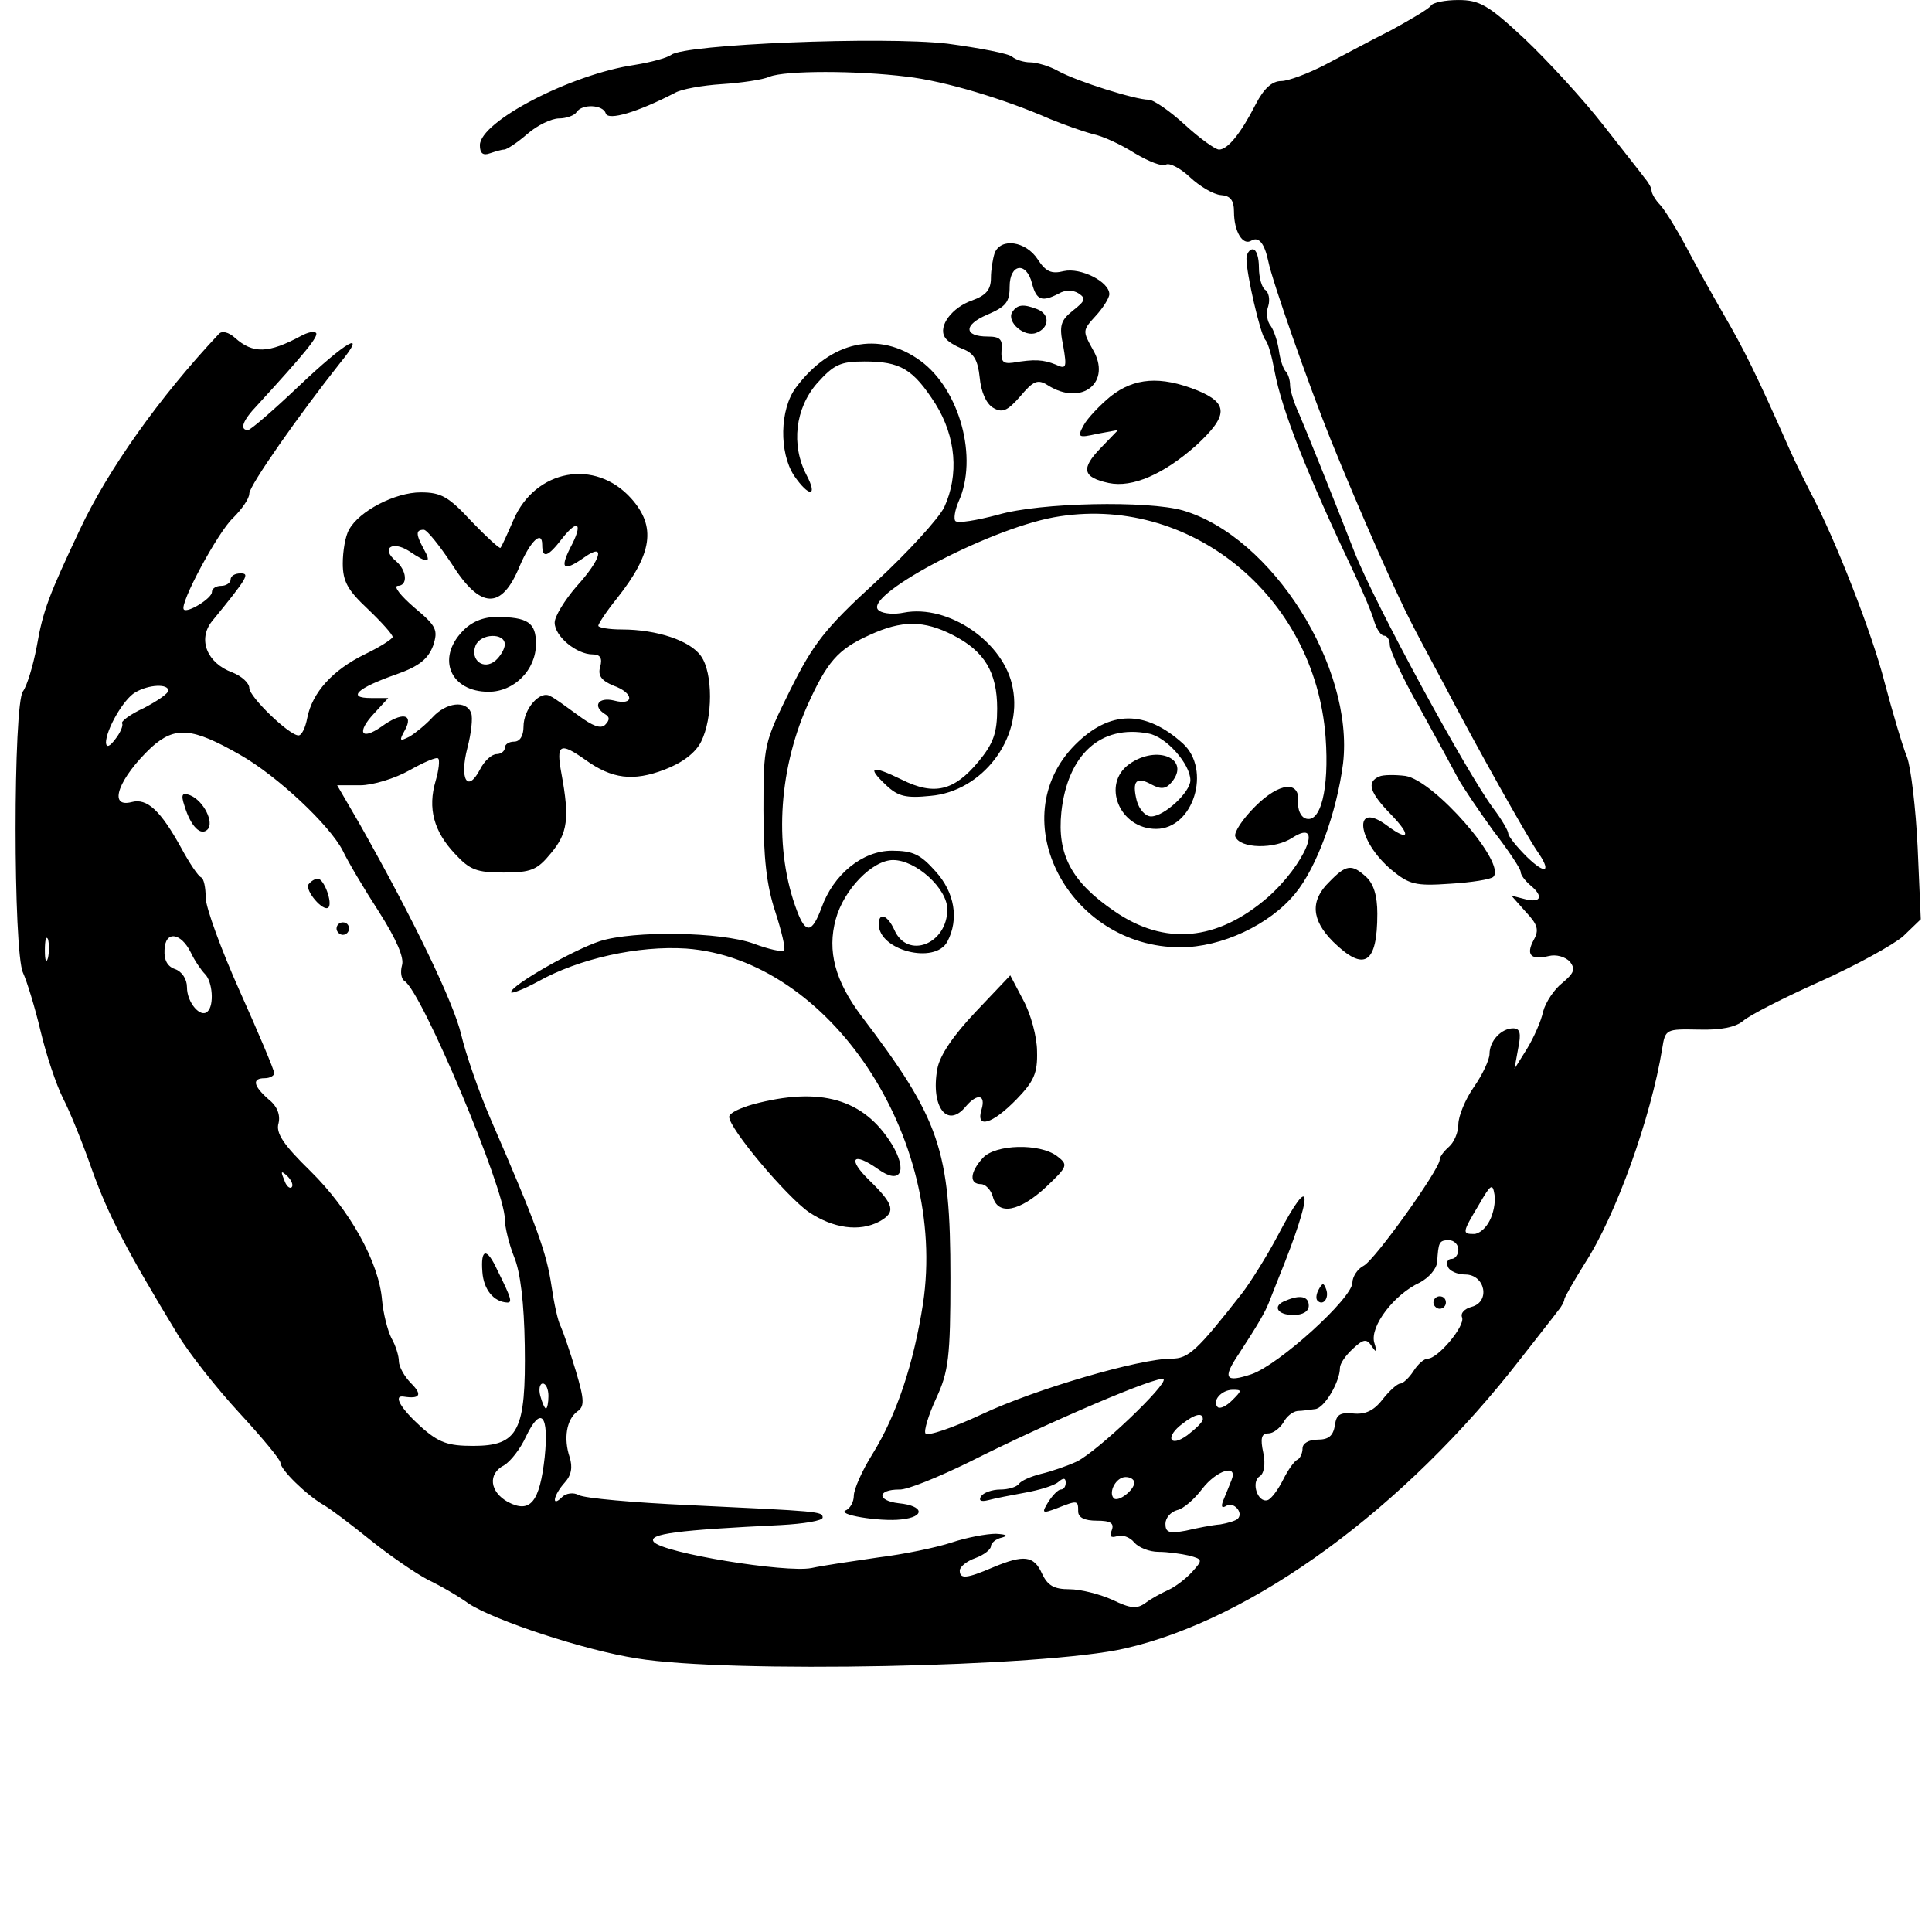 <?xml version="1.0" standalone="no"?>
<!DOCTYPE svg PUBLIC "-//W3C//DTD SVG 20010904//EN"
 "http://www.w3.org/TR/2001/REC-SVG-20010904/DTD/svg10.dtd">
<svg version="1.0" xmlns="http://www.w3.org/2000/svg"
 width="310pt" height="310pt" viewBox="0 0 310 310"
 preserveAspectRatio="xMidYMid meet">
<g transform="translate(0,310) scale(0.1,-0.1)"
fill="#000000" stroke="none">
<path d="M2296 3091 c-3 -5 -32 -22 -63 -39 -32 -16 -80 -42 -107 -56 -27 -14
-59 -26 -70 -26 -15 0 -28 -12 -41 -37 -24 -47 -45 -73 -59 -73 -6 0 -31 18
-55 40 -24 22 -50 40 -58 40 -21 0 -114 29 -145 46 -14 8 -35 14 -45 14 -10 0
-23 4 -29 9 -5 5 -52 14 -104 21 -104 12 -422 -1 -443 -18 -7 -5 -33 -12 -58
-16 -103 -15 -249 -91 -249 -129 0 -13 5 -17 16 -13 9 3 19 6 23 6 4 0 21 11
37 25 16 14 39 25 51 25 12 0 25 5 28 10 9 14 43 12 47 -2 4 -12 51 2 111 33
10 6 44 12 75 14 31 2 66 7 77 12 25 10 140 10 220 0 61 -7 157 -36 230 -68
22 -9 53 -20 68 -24 16 -3 46 -17 68 -31 22 -13 44 -22 50 -18 6 3 23 -6 38
-20 16 -15 38 -28 50 -29 15 -1 21 -8 21 -27 0 -31 14 -55 28 -46 12 7 21 -5
27 -33 6 -31 65 -199 100 -286 47 -116 105 -247 130 -295 7 -14 31 -59 53
-100 51 -98 131 -240 148 -265 24 -34 15 -40 -16 -10 -16 16 -30 33 -30 38 0
4 -11 23 -24 40 -43 58 -190 328 -223 412 -37 95 -77 194 -89 222 -8 17 -14
37 -14 45 0 8 -3 18 -7 22 -4 4 -9 19 -11 34 -2 14 -8 32 -13 39 -6 7 -8 21
-4 32 3 10 1 22 -5 26 -5 3 -10 19 -10 36 0 16 -4 29 -10 29 -5 0 -10 -7 -10
-15 0 -25 22 -120 30 -130 5 -5 11 -28 15 -50 12 -64 52 -165 128 -325 14 -30
29 -65 32 -77 4 -13 11 -23 16 -23 5 0 9 -7 9 -15 0 -8 21 -54 48 -101 26 -47
53 -97 61 -112 8 -15 34 -53 57 -85 24 -31 44 -61 44 -66 0 -5 7 -14 15 -21
22 -18 18 -29 -7 -23 l-23 6 23 -26 c19 -20 22 -29 13 -45 -13 -24 -5 -33 24
-26 12 3 26 -1 34 -9 9 -12 7 -18 -12 -34 -13 -10 -27 -31 -31 -46 -3 -15 -15
-42 -26 -60 l-20 -32 6 33 c5 24 3 32 -8 32 -19 0 -38 -20 -38 -41 0 -9 -11
-33 -25 -53 -14 -20 -25 -47 -25 -60 0 -13 -7 -29 -15 -36 -8 -7 -15 -16 -15
-21 0 -15 -104 -161 -122 -170 -10 -5 -18 -18 -18 -27 0 -25 -118 -132 -162
-147 -42 -14 -47 -7 -20 33 32 49 42 67 48 82 3 8 10 25 15 38 57 140 56 178
-1 69 -18 -34 -44 -75 -57 -92 -72 -92 -86 -105 -113 -105 -52 0 -219 -49
-304 -89 -47 -22 -88 -36 -91 -31 -3 4 5 30 17 56 20 43 23 66 23 194 0 206
-17 254 -143 420 -42 56 -55 104 -41 155 13 48 59 95 92 95 37 0 87 -46 87
-79 0 -56 -64 -81 -85 -33 -11 24 -25 29 -25 9 0 -42 90 -65 110 -28 19 36 12
79 -19 113 -24 27 -36 33 -70 33 -47 0 -94 -38 -113 -92 -15 -40 -25 -42 -39
-5 -37 97 -31 222 16 329 32 71 49 91 100 114 52 24 87 24 134 0 51 -26 71
-60 71 -118 0 -39 -6 -56 -30 -85 -39 -47 -71 -55 -123 -29 -49 24 -57 21 -25
-9 19 -18 32 -21 71 -17 83 7 148 92 132 173 -13 73 -103 135 -175 121 -14 -3
-32 -2 -39 3 -34 20 171 130 280 150 216 39 419 -125 436 -353 6 -83 -8 -140
-33 -130 -7 3 -12 14 -11 26 3 35 -30 32 -69 -7 -20 -20 -34 -41 -32 -48 7
-20 64 -21 92 -2 52 33 19 -44 -40 -96 -81 -70 -165 -78 -246 -22 -69 47 -92
91 -85 159 10 92 63 141 140 126 28 -5 67 -49 67 -75 0 -19 -42 -58 -63 -58
-9 0 -19 11 -23 25 -8 32 -1 40 24 26 15 -8 23 -7 32 4 31 37 -23 61 -68 29
-45 -32 -16 -104 43 -104 60 0 89 95 43 137 -60 54 -117 54 -173 -2 -118 -119
-10 -325 169 -325 66 0 143 36 184 86 35 42 67 131 77 209 18 155 -114 364
-257 406 -56 16 -229 13 -297 -7 -34 -9 -64 -14 -68 -10 -3 3 -1 17 5 31 32
70 2 180 -61 226 -67 49 -144 32 -200 -43 -26 -35 -27 -104 -3 -141 24 -35 39
-35 20 1 -25 48 -18 107 17 147 27 30 37 35 76 35 58 0 78 -12 114 -68 33 -53
38 -114 14 -166 -9 -18 -58 -72 -110 -120 -82 -75 -100 -99 -137 -173 -42 -85
-43 -88 -43 -192 0 -77 5 -122 19 -164 10 -31 17 -60 14 -62 -3 -3 -25 2 -49
11 -53 19 -192 21 -246 4 -43 -14 -143 -71 -143 -82 0 -3 19 4 43 17 66 37
161 58 238 53 230 -17 420 -303 380 -570 -15 -96 -42 -178 -81 -241 -17 -27
-30 -57 -30 -67 0 -10 -6 -20 -12 -23 -19 -7 54 -19 88 -15 39 4 37 22 -4 26
-35 4 -35 22 1 22 12 -1 63 20 112 44 127 64 305 140 312 133 7 -8 -105 -115
-139 -132 -15 -7 -41 -16 -58 -20 -16 -4 -32 -11 -35 -16 -4 -5 -17 -9 -30 -9
-13 0 -27 -5 -31 -11 -4 -7 0 -9 12 -6 11 3 37 8 59 12 22 4 46 11 53 17 8 7
12 7 12 -1 0 -6 -3 -11 -8 -11 -4 0 -13 -9 -20 -20 -11 -18 -10 -19 14 -10 33
13 34 13 34 -5 0 -10 10 -15 30 -15 22 0 28 -4 24 -15 -4 -10 -2 -13 8 -10 8
3 21 -1 28 -10 7 -8 24 -15 39 -15 14 0 36 -3 49 -6 22 -6 22 -7 5 -26 -10
-11 -27 -24 -38 -29 -11 -5 -28 -14 -37 -21 -14 -10 -24 -9 -53 5 -20 9 -51
17 -69 17 -25 0 -35 6 -44 25 -13 29 -29 31 -79 10 -42 -18 -53 -19 -53 -5 0
6 11 15 25 20 14 5 25 14 25 19 0 5 8 12 18 14 10 3 7 5 -10 6 -15 0 -47 -6
-71 -14 -24 -8 -77 -19 -118 -24 -41 -6 -89 -13 -107 -17 -41 -8 -238 24 -253
42 -10 13 39 19 204 27 37 2 67 7 67 12 0 10 -5 10 -215 20 -88 4 -167 11
-176 16 -9 5 -21 3 -27 -3 -18 -18 -14 3 4 23 11 12 13 25 8 41 -10 30 -5 60
12 73 12 8 12 18 -2 65 -9 30 -20 62 -24 71 -5 9 -11 38 -15 65 -8 54 -23 96
-98 269 -19 44 -40 105 -47 135 -12 51 -76 184 -163 338 l-36 62 37 0 c20 0
56 11 79 24 23 13 44 22 46 19 3 -2 1 -19 -4 -36 -13 -44 -3 -81 31 -117 24
-26 35 -30 78 -30 44 0 54 4 76 31 27 32 30 56 17 127 -9 48 -3 52 38 23 43
-31 77 -35 127 -16 29 11 50 27 59 45 19 38 19 110 0 137 -17 25 -71 43 -127
43 -21 0 -38 3 -38 6 0 3 13 23 30 44 57 72 63 115 23 160 -58 65 -154 47
-189 -34 -10 -23 -19 -43 -21 -45 -1 -2 -22 17 -46 42 -37 40 -49 47 -82 47
-41 0 -99 -30 -115 -60 -6 -10 -10 -35 -10 -54 0 -29 8 -43 40 -73 22 -21 40
-41 40 -45 0 -3 -20 -16 -45 -28 -51 -25 -84 -61 -92 -102 -3 -16 -9 -28 -14
-28 -15 0 -79 62 -79 76 0 8 -12 19 -27 25 -41 15 -56 53 -33 82 58 71 61 77
46 77 -9 0 -16 -4 -16 -10 0 -5 -7 -10 -15 -10 -8 0 -15 -4 -15 -10 0 -10 -39
-34 -45 -28 -8 8 55 125 79 147 14 14 26 31 26 39 0 13 81 128 146 210 45 55
10 35 -67 -38 -40 -38 -77 -70 -81 -70 -14 0 -9 15 15 40 76 83 99 111 94 116
-3 3 -13 1 -24 -5 -52 -28 -77 -29 -106 -3 -10 9 -21 12 -26 6 -95 -101 -178
-218 -223 -314 -49 -104 -59 -129 -69 -187 -6 -32 -16 -64 -22 -72 -16 -19
-16 -419 0 -452 6 -13 19 -55 28 -93 9 -38 25 -86 36 -108 11 -21 32 -73 47
-116 26 -72 55 -128 137 -263 18 -30 63 -87 99 -126 36 -39 66 -75 66 -80 0
-11 41 -51 68 -67 11 -6 44 -31 75 -56 31 -25 73 -54 94 -65 21 -10 50 -27 65
-38 41 -27 186 -75 270 -88 147 -24 654 -14 783 16 206 47 449 225 635 465 28
36 55 70 60 77 6 7 10 15 10 18 0 3 15 29 33 58 50 77 106 234 124 344 5 32 6
32 59 31 36 -1 59 4 71 14 10 9 65 37 123 63 58 26 118 59 134 73 l28 27 -5
115 c-3 64 -11 129 -17 145 -7 17 -23 71 -36 120 -20 79 -80 232 -119 305 -7
14 -23 45 -34 70 -53 120 -73 160 -105 215 -19 33 -47 83 -61 110 -15 28 -33
57 -41 66 -8 8 -14 19 -14 23 0 4 -4 12 -10 19 -5 7 -36 46 -68 87 -32 41 -89
103 -126 138 -58 54 -72 62 -106 62 -21 0 -41 -4 -44 -9z m-1381 -870 c-17
-34 -11 -39 23 -15 34 24 27 -3 -13 -47 -19 -22 -35 -48 -35 -58 0 -22 35 -51
61 -51 12 0 16 -6 12 -20 -4 -14 2 -22 21 -30 34 -12 34 -33 1 -24 -25 6 -35
-9 -14 -22 7 -4 8 -9 0 -17 -7 -7 -20 -2 -43 15 -18 13 -38 28 -45 31 -16 10
-43 -20 -43 -49 0 -15 -6 -24 -15 -24 -8 0 -15 -4 -15 -10 0 -5 -6 -10 -13
-10 -8 0 -20 -11 -27 -25 -20 -38 -33 -15 -20 35 6 23 9 48 6 56 -8 21 -40 17
-62 -7 -10 -11 -27 -25 -37 -31 -16 -8 -17 -7 -7 11 14 26 -5 29 -38 5 -33
-23 -40 -9 -12 21 l23 25 -28 0 c-39 0 -22 16 41 38 37 13 51 25 59 46 8 25 6
31 -30 61 -22 19 -34 34 -27 35 17 0 15 25 -3 40 -24 20 -6 33 21 16 31 -21
37 -20 24 3 -13 24 -13 31 0 31 5 0 25 -25 45 -55 46 -73 80 -74 109 -3 17 40
36 58 36 34 0 -23 9 -20 32 10 26 33 34 24 13 -15z m-645 -229 c0 -5 -18 -17
-39 -28 -22 -10 -38 -22 -35 -25 2 -3 -3 -15 -11 -25 -9 -12 -14 -14 -15 -6 0
21 28 70 47 81 22 13 53 14 53 3z m115 -103 c60 -34 144 -113 165 -154 8 -17
34 -61 58 -98 28 -44 41 -74 37 -86 -3 -11 -1 -22 4 -25 28 -17 161 -334 161
-382 0 -13 7 -41 15 -61 10 -24 16 -74 17 -142 2 -137 -10 -161 -83 -161 -40
0 -55 5 -84 31 -32 29 -45 51 -27 48 26 -4 30 3 12 21 -11 11 -20 27 -20 36 0
8 -5 25 -12 37 -6 12 -13 39 -15 61 -5 61 -52 145 -115 207 -43 42 -56 61 -51
77 3 13 -2 27 -16 38 -25 22 -27 34 -6 34 8 0 15 4 15 8 0 5 -25 64 -55 131
-30 67 -55 135 -55 151 0 16 -3 30 -7 32 -5 2 -19 23 -32 47 -33 60 -55 81
-80 74 -39 -10 -20 39 32 88 38 34 65 32 142 -12z m-308 -326 c-3 -10 -5 -4
-5 12 0 17 2 24 5 18 2 -7 2 -21 0 -30z m229 9 c6 -13 17 -29 23 -35 12 -12
15 -50 4 -60 -11 -11 -33 14 -33 39 0 13 -8 25 -19 29 -12 4 -18 14 -17 31 1
31 26 28 42 -4z m162 -377 c-3 -3 -9 2 -12 12 -6 14 -5 15 5 6 7 -7 10 -15 7
-18z m1922 -54 c-6 -12 -17 -21 -25 -21 -19 0 -19 2 8 47 19 33 22 35 25 16 2
-12 -2 -31 -8 -42z m-50 -46 c0 -8 -5 -15 -11 -15 -6 0 -9 -6 -6 -12 2 -7 15
-13 28 -13 32 0 41 -44 10 -52 -11 -3 -18 -10 -15 -17 5 -14 -39 -66 -55 -66
-6 0 -16 -9 -23 -20 -7 -11 -17 -20 -21 -20 -5 0 -18 -12 -29 -26 -14 -18 -28
-24 -47 -22 -21 2 -27 -2 -29 -19 -3 -17 -10 -23 -28 -23 -14 0 -24 -6 -24
-14 0 -8 -4 -16 -8 -18 -5 -2 -15 -16 -23 -32 -8 -16 -19 -31 -25 -33 -16 -5
-27 29 -13 38 7 4 10 19 6 38 -5 23 -3 31 8 31 8 0 18 8 24 17 5 10 15 18 23
19 7 0 20 2 28 3 15 1 40 44 40 66 0 7 9 20 21 31 17 16 22 16 30 4 8 -12 9
-10 4 6 -7 26 32 77 73 96 15 8 27 22 28 33 2 32 3 35 19 35 8 0 15 -7 15 -15z
m-1460 -235 c0 -11 -2 -20 -4 -20 -2 0 -6 9 -9 20 -3 11 -1 20 4 20 5 0 9 -9
9 -20z m1097 -7 c-9 -9 -19 -14 -23 -11 -10 10 6 28 24 28 15 0 15 -1 -1 -17z
m-1103 -91 c-8 -72 -23 -91 -59 -72 -29 16 -33 45 -6 59 10 6 26 26 35 46 24
50 37 35 30 -33z m1056 61 c0 -5 -12 -16 -25 -26 -29 -21 -36 -2 -7 19 19 15
32 18 32 7z m46 -98 c-3 -8 -9 -22 -13 -32 -4 -10 -3 -14 5 -9 11 7 28 -11 18
-21 -3 -3 -16 -7 -28 -9 -13 -1 -38 -6 -55 -10 -27 -5 -33 -3 -33 11 0 9 8 19
19 22 10 2 28 18 40 34 23 30 58 41 47 14z m-156 -4 c0 -12 -26 -32 -33 -25
-9 10 4 34 19 34 8 0 14 -4 14 -9z"/>
<path d="M742 2087 c-42 -44 -19 -97 42 -97 41 0 76 35 76 77 0 34 -13 43 -64
43 -21 0 -40 -8 -54 -23z m68 -21 c0 -7 -7 -19 -15 -26 -19 -16 -41 1 -32 24
8 20 47 21 47 2z"/>
<path d="M296 1807 c10 -33 26 -49 37 -38 11 11 -6 46 -28 55 -13 5 -15 1 -9
-17z"/>
<path d="M495 1681 c-6 -10 24 -45 32 -37 7 7 -7 46 -17 46 -5 0 -11 -4 -15
-9z"/>
<path d="M540 1610 c0 -5 5 -10 10 -10 6 0 10 5 10 10 0 6 -4 10 -10 10 -5 0
-10 -4 -10 -10z"/>
<path d="M774 1059 c2 -28 18 -48 40 -49 8 0 7 6 -16 52 -17 37 -27 35 -24 -3z"/>
<path d="M2300 1010 c0 -5 5 -10 10 -10 6 0 10 5 10 10 0 6 -4 10 -10 10 -5 0
-10 -4 -10 -10z"/>
<path d="M1596 2694 c-3 -9 -6 -27 -6 -40 0 -19 -8 -28 -30 -36 -32 -11 -55
-41 -44 -59 3 -6 16 -14 29 -19 18 -7 24 -18 27 -46 2 -22 10 -41 21 -48 15
-9 23 -6 44 18 21 25 28 28 44 18 55 -35 104 5 72 58 -16 29 -16 30 5 53 12
13 22 29 22 35 0 20 -46 43 -73 37 -20 -5 -29 -1 -42 19 -19 29 -59 35 -69 10z
m60 -49 c7 -27 16 -30 43 -16 10 6 23 6 32 0 12 -8 10 -12 -9 -27 -20 -16 -23
-24 -16 -57 6 -35 5 -38 -12 -30 -20 8 -34 9 -69 3 -16 -2 -19 2 -18 20 2 17
-2 22 -22 22 -39 0 -39 19 -1 35 30 13 36 20 36 45 0 37 27 41 36 5z"/>
<path d="M1624 2599 c-9 -16 20 -41 39 -33 21 8 22 30 1 38 -23 9 -32 7 -40
-5z"/>
<path d="M1782 2464 c-17 -14 -37 -35 -43 -46 -11 -20 -9 -21 22 -14 l33 6
-28 -29 c-32 -33 -29 -47 13 -56 38 -8 88 14 140 60 52 48 53 68 1 89 -58 23
-100 20 -138 -10z"/>
<path d="M2213 1854 c-21 -9 -15 -26 19 -61 33 -34 29 -44 -6 -18 -56 42 -49
-24 7 -71 28 -23 38 -26 94 -22 34 2 65 7 69 11 22 21 -95 155 -141 162 -16 2
-36 2 -42 -1z"/>
<path d="M2133 1685 c-31 -30 -29 -61 6 -96 50 -49 71 -36 71 45 0 29 -6 48
-18 59 -23 21 -32 20 -59 -8z"/>
<path d="M1566 1477 c-36 -38 -58 -70 -62 -92 -11 -61 16 -97 46 -60 18 21 32
19 25 -5 -10 -32 17 -24 56 16 28 29 34 42 33 77 0 23 -10 60 -22 82 l-21 40
-55 -58z"/>
<path d="M1208 1328 c-21 -6 -38 -14 -38 -20 0 -19 92 -128 128 -153 39 -26
81 -32 113 -15 27 15 24 27 -16 66 -36 35 -27 47 14 18 36 -26 48 -3 22 40
-45 73 -115 93 -223 64z"/>
<path d="M1577 1242 c-21 -23 -22 -42 -3 -42 7 0 16 -9 19 -20 8 -31 43 -24
85 15 36 34 36 36 18 50 -28 21 -99 19 -119 -3z"/>
<path d="M2116 1031 c-4 -7 -5 -15 -2 -18 9 -9 19 4 14 18 -4 11 -6 11 -12 0z"/>
<path d="M2063 1013 c-22 -8 -14 -23 12 -23 16 0 25 6 25 15 0 15 -14 18 -37
8z"/>
</g>
</svg>
